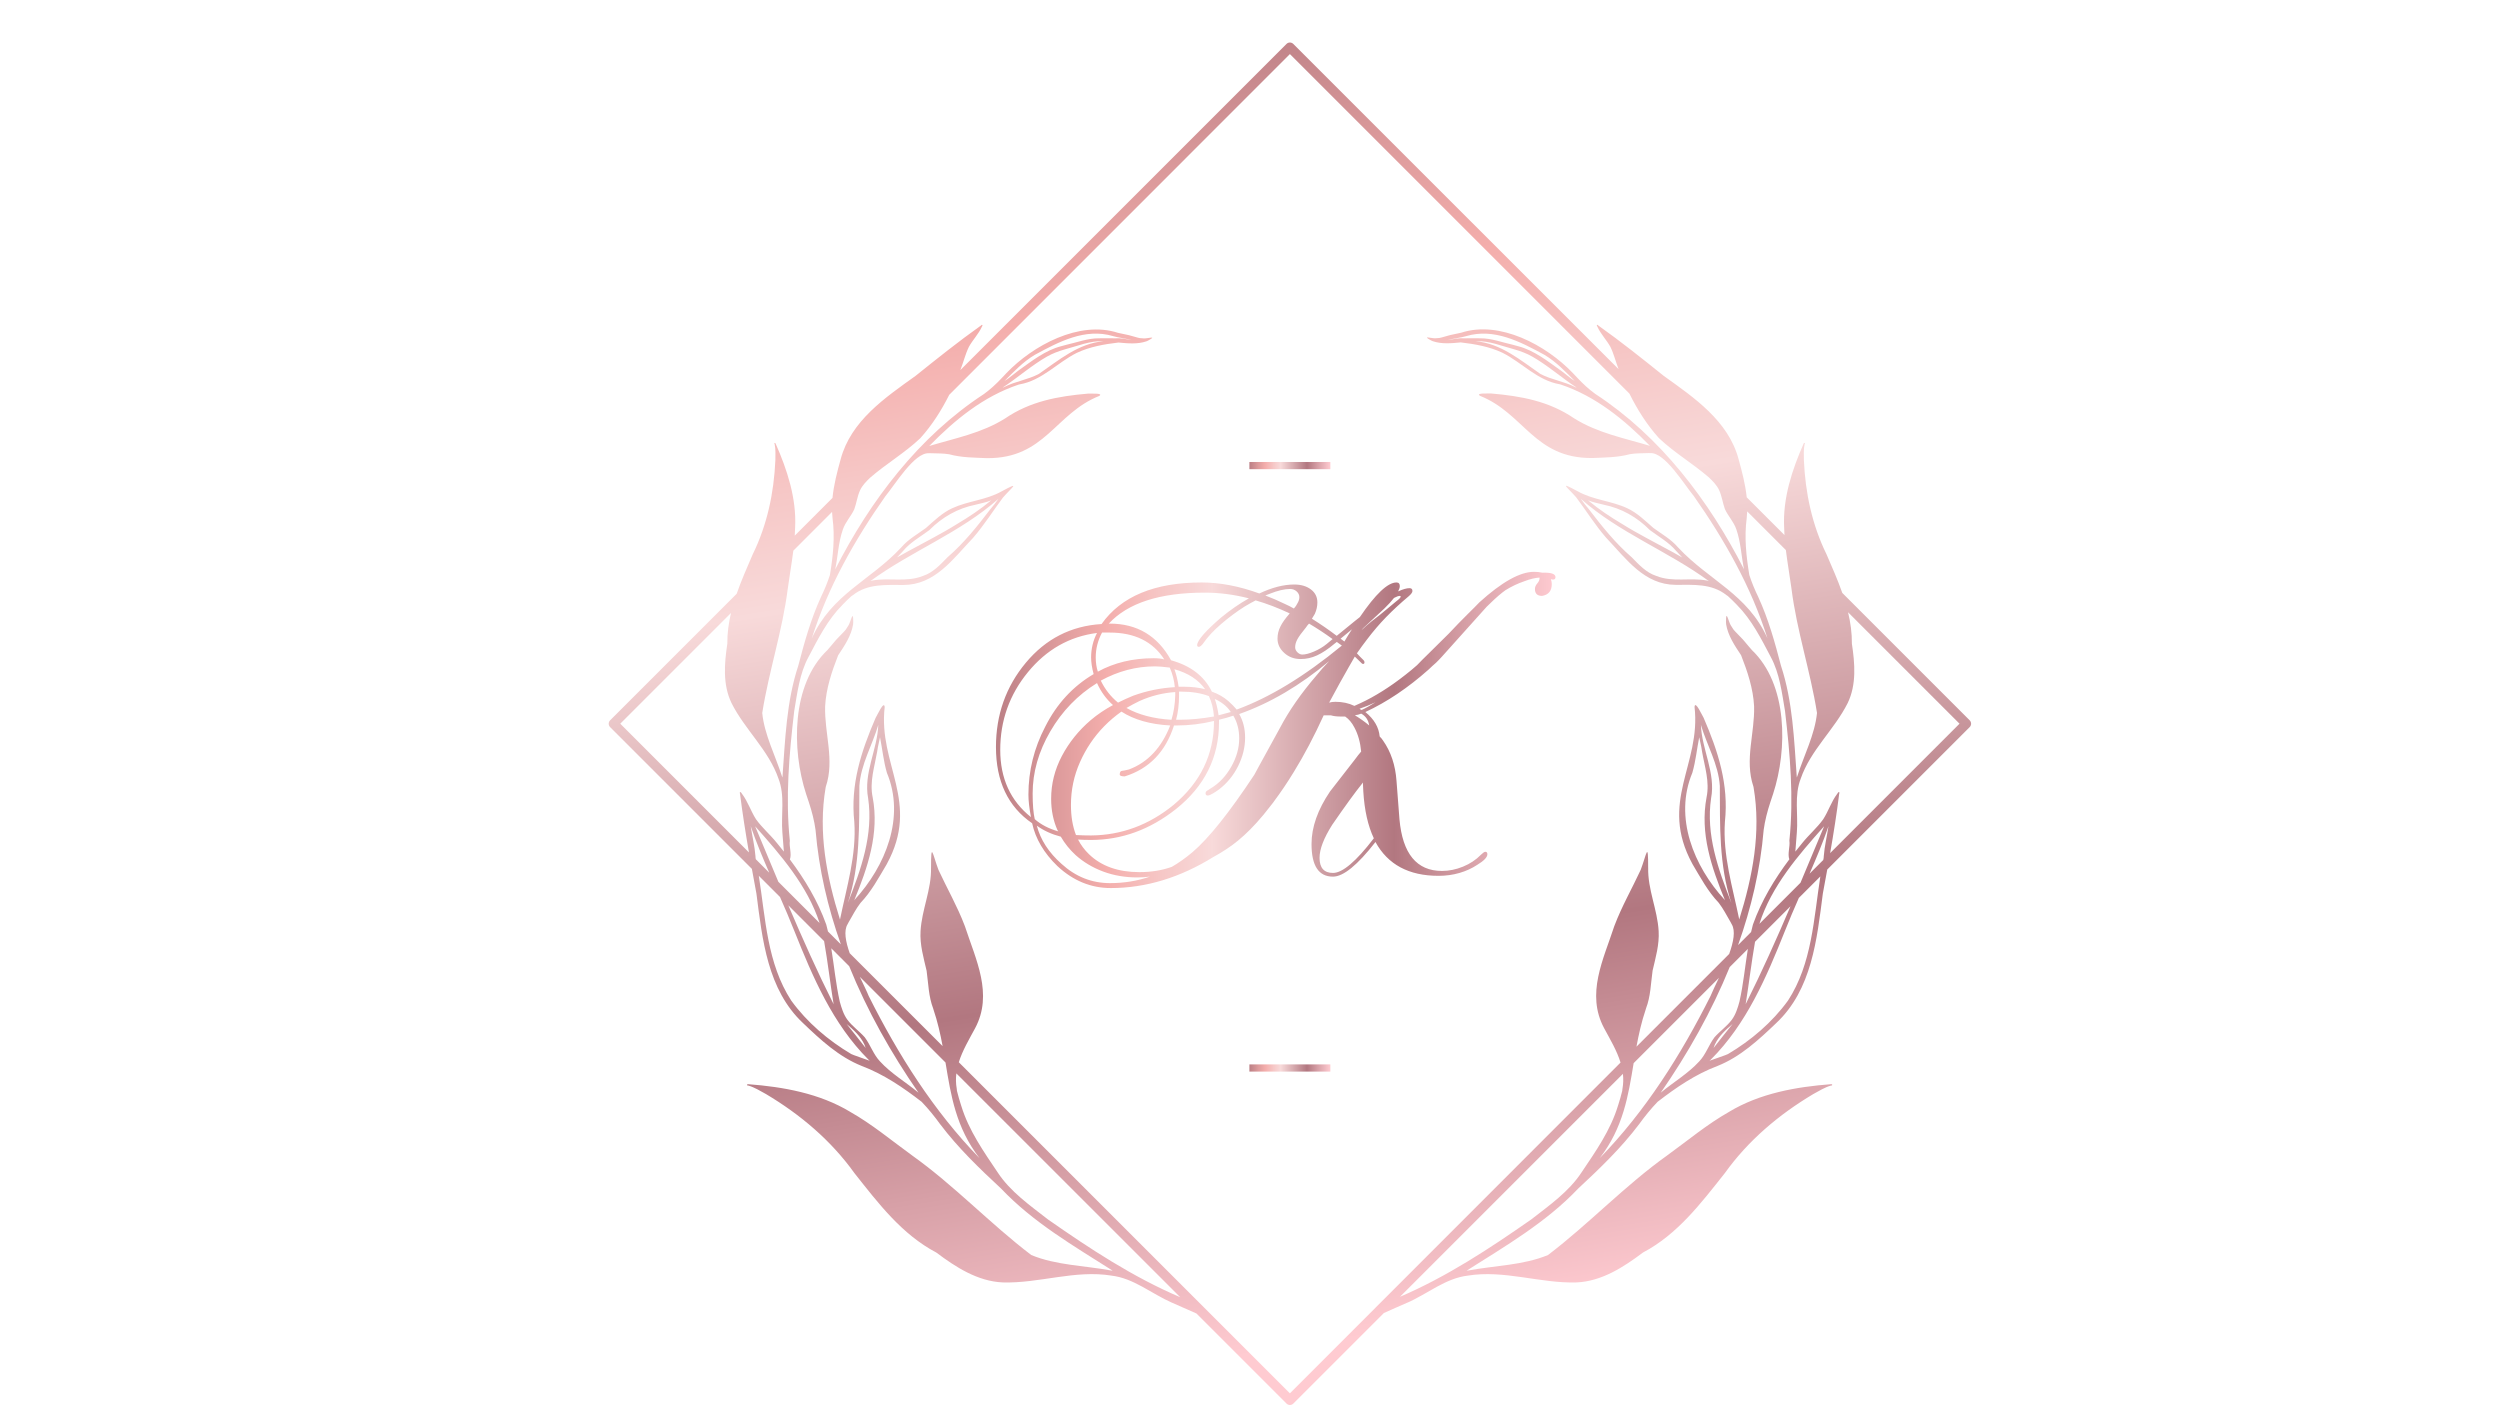 <?xml version="1.0" encoding="utf-8"?>
<!-- Generator: Adobe Illustrator 24.1.2, SVG Export Plug-In . SVG Version: 6.00 Build 0)  -->
<svg version="1.1" id="Слой_1" xmlns="http://www.w3.org/2000/svg" xmlns:xlink="http://www.w3.org/1999/xlink" x="0px" y="0px"
	 viewBox="0 0 1366 768" style="enable-background:new 0 0 1366 768;" xml:space="preserve">
<style type="text/css">
	.st0{fill:url(#SVGID_1_);}
	.st1{fill:url(#SVGID_2_);}
	.st2{fill:url(#SVGID_3_);}
	.st3{fill:url(#SVGID_4_);}
</style>
<g>
	<g>
		<linearGradient id="SVGID_1_" gradientUnits="userSpaceOnUse" x1="644.457" y1="18.493" x2="758.072" y2="728.254">
			<stop  offset="0" style="stop-color:#BB7F85"/>
			<stop  offset="0.109" style="stop-color:#DD9B9C"/>
			<stop  offset="0.198" style="stop-color:#F4AEAC"/>
			<stop  offset="0.295" style="stop-color:#F6C7C6"/>
			<stop  offset="0.386" style="stop-color:#F8DADA"/>
			<stop  offset="0.712" style="stop-color:#B27780"/>
			<stop  offset="0.845" style="stop-color:#D7A0A7"/>
			<stop  offset="1" style="stop-color:#FFCBD1"/>
		</linearGradient>
		<path class="st0" d="M905.71,602.03c10.1-7.8,20.67-15.04,32.73-19.59c12.43-4.93,22.54-14.3,32.1-23.44
			c19.45-18.23,22.23-45.76,25.45-70.71c0.82-4.39,1.63-8.78,2.42-13.18l77.83-77.83c0.49-0.49,0.77-1.16,0.77-1.85
			c0-0.69-0.28-1.36-0.77-1.85l-69.62-69.62c-2.51-7.16-5.62-14.16-8.63-21.13c-7.9-16.11-11.57-33.57-12.35-51.42
			c-0.01-2.91-0.23-5.91,0.4-8.73c0.03-0.07,0.05-0.16,0.1-0.22c0,0,0,0,0,0c0.2-0.26-0.18-0.61-0.42-0.38
			c-0.02,0.02-0.03,0.04-0.05,0.05c0,0,0,0,0,0c-0.03,0.04-0.05,0.07-0.08,0.1c0,0,0,0,0.01-0.01c-0.01,0.01-0.03,0.03-0.04,0.04
			c-6.37,14.34-11.52,30.05-10.71,46.01c0-0.06,0-0.13,0-0.2c0.03,1.43,0.09,2.86,0.18,4.28l-20.63-20.63
			c-0.72-7.02-2.55-13.99-4.42-20.75c-5.58-21.02-24.28-33.66-40.96-45.62c-11.71-9.42-23.5-18.82-35.72-27.5
			c-0.2-0.18-0.42-0.49-0.7-0.33c-0.27,0.24,0,0.54,0.12,0.8c0,0,0,0,0-0.01c0.01,0.02,0.02,0.04,0.03,0.07
			c0-0.01-0.01-0.02-0.01-0.03c0.06,0.13,0.12,0.26,0.18,0.38c-0.01-0.02-0.02-0.05-0.03-0.07c1.79,3.92,4.93,7.07,7.02,10.84
			c1.92,3.9,2.9,8.17,4.49,12.21L706.65,24c-0.49-0.49-1.16-0.77-1.85-0.77c-0.69,0-1.36,0.28-1.85,0.77L524.72,202.22
			c1.71-4.18,2.69-8.64,4.69-12.71c2.09-3.78,5.23-6.92,7.02-10.84c-0.01,0.02-0.02,0.05-0.03,0.07c0.06-0.13,0.12-0.25,0.18-0.38
			c0,0.01-0.01,0.02-0.01,0.03c0.01-0.02,0.02-0.04,0.03-0.07c0,0,0,0,0,0.01c0.12-0.26,0.39-0.55,0.12-0.8
			c-0.29-0.16-0.51,0.15-0.71,0.33c-12.22,8.69-24.01,18.09-35.72,27.5c-16.68,11.96-35.38,24.6-40.96,45.62
			c-1.9,6.86-3.76,13.94-4.45,21.08l-20.62,20.62c0.1-1.53,0.17-3.06,0.2-4.6c0,0.07,0,0.13,0,0.2
			c0.81-15.96-4.34-31.67-10.71-46.01c-0.01-0.01-0.03-0.03-0.04-0.04c0,0,0.01,0,0.01,0.01c-0.03-0.03-0.05-0.07-0.08-0.1
			c0,0,0,0,0,0c-0.01-0.02-0.03-0.04-0.05-0.05c-0.24-0.23-0.62,0.12-0.42,0.38c0,0,0,0,0,0c0.05,0.07,0.07,0.15,0.1,0.22
			c0.63,2.82,0.41,5.82,0.4,8.73c-0.79,17.85-4.45,35.3-12.35,51.42c-3.07,7.12-6.25,14.27-8.79,21.59l-69.16,69.16
			c-1.02,1.02-1.02,2.68,0,3.7l77.46,77.46c0.82,4.52,1.65,9.04,2.49,13.55c3.22,24.95,6.01,52.48,25.45,70.71
			c9.55,9.13,19.67,18.5,32.1,23.44c12.05,4.56,22.63,11.79,32.73,19.59c3.72,3.88,7.16,8.12,10.3,12.5
			c-0.04-0.06-0.08-0.11-0.11-0.17c9.66,12.8,21.47,24.18,33.22,35.08c0.04,0.04,0.09,0.08,0.14,0.12c-0.03-0.03-0.07-0.05-0.1-0.08
			c17.46,18.43,39.64,31.3,60.89,44.8c-0.31-0.03-0.61-0.06-0.92-0.1c-14.37-2.67-30.08-2.84-43.53-8.44
			c-22.56-17.16-42.12-38.08-65.33-54.57c0.09,0.06,0.18,0.13,0.27,0.19c-11.26-8.14-21.89-17.09-34.04-23.94
			c0.07,0.04,0.14,0.08,0.21,0.11c-16.76-10.14-36.71-13.7-55.89-15.15c-0.02,0.01-0.05,0.01-0.07,0.02c0,0,0.01,0,0.01,0
			c-0.05,0.01-0.1,0.02-0.16,0.03c0,0,0,0,0,0c-0.03,0-0.06,0.01-0.09,0.02c-0.38,0.12-0.22,0.74,0.17,0.67c0,0,0,0,0,0
			c0.1-0.01,0.2,0.02,0.3,0.02c3.41,0.96,6.52,2.94,9.65,4.64c18.81,11.21,35.52,25.31,48.33,43.19c13,16.39,25.83,33.44,44.73,43.4
			c10.67,8,22.55,15.71,36.28,16.34c20.02,0.59,39.49-7,59.63-3.7c-0.12-0.01-0.24-0.03-0.36-0.04c12.3,1.37,22.16,9.98,33.28,14.84
			c-0.09-0.04-0.17-0.08-0.25-0.13c4.55,1.95,9.04,3.98,13.56,5.99l49.24,49.24c0.49,0.49,1.16,0.77,1.85,0.77
			c0.69,0,1.36-0.28,1.85-0.77l49.48-49.48c4.34-1.93,8.65-3.88,13.02-5.75c-0.08,0.04-0.17,0.08-0.25,0.13
			c11.12-4.85,20.98-13.47,33.28-14.84c-0.12,0.01-0.24,0.03-0.36,0.04c20.13-3.29,39.61,4.3,59.63,3.7
			c13.73-0.62,25.61-8.34,36.27-16.34c18.9-9.96,31.73-27,44.73-43.4c12.81-17.88,29.52-31.98,48.33-43.19
			c3.14-1.7,6.24-3.68,9.65-4.64c0.1-0.01,0.2-0.03,0.3-0.02c0,0,0,0,0,0c0.39,0.07,0.55-0.55,0.17-0.67
			c-0.03-0.01-0.06-0.01-0.09-0.02c0,0,0,0,0,0c-0.05-0.01-0.11-0.02-0.16-0.03c0,0,0.01,0,0.01,0c-0.02-0.01-0.05-0.01-0.07-0.02
			c-19.18,1.45-39.13,5.01-55.89,15.15c0.07-0.04,0.14-0.08,0.21-0.11c-12.14,6.85-22.78,15.8-34.04,23.94
			c0.09-0.06,0.18-0.13,0.27-0.19c-23.21,16.5-42.77,37.41-65.33,54.57c-13.45,5.6-29.16,5.76-43.53,8.44
			c-0.31,0.04-0.61,0.07-0.92,0.1c21.25-13.49,43.43-26.37,60.89-44.8c-0.03,0.03-0.07,0.06-0.1,0.08c0.05-0.04,0.09-0.08,0.14-0.12
			c11.75-10.9,23.56-22.27,33.22-35.08c-0.03,0.06-0.07,0.11-0.11,0.17C898.55,610.15,901.99,605.91,905.71,602.03z M907.42,597.06
			c14.81-21.38,27.83-44.42,37.68-68.64l9.93-9.93c-1.55,9.57-2.45,19.26-4.57,28.72c-0.92,3.39-2.05,7.13-4.25,10.06
			c0-0.01,0.01-0.01,0.01-0.02c-2.7,3.6-6.47,6.19-9.44,9.54c-3.11,4.16-4.68,9.28-8.27,13.11
			C922.33,586.66,914.38,591.24,907.42,597.06z M996.51,467.82c-0.02,0.32-0.04,0.64-0.06,0.96c-0.08,0.37-0.15,0.73-0.22,1.1
			l-7.5,7.5c3.73-8.53,7.34-17.12,10.36-25.96C998.28,456.89,996.92,462.31,996.51,467.82z M983.79,482.33l-22.46,22.46
			c6.54-20.53,21.25-37.49,35.38-53.33C992.39,461.73,988.12,472.04,983.79,482.33z M978.34,495.18
			c-7.72,18.06-15.73,35.99-24.52,53.52c1.84-11.35,3.15-22.8,5.13-34.12L978.34,495.18z M946.69,559.5
			c-3.47,4.38-7,8.69-10.4,13.13c0.23-0.63,0.47-1.25,0.7-1.87C939.11,566.15,942.89,562.74,946.69,559.5z M976.97,546.71
			c-8.59,11.87-20.26,21.82-32.79,29.22c-0.56,0.23-1.12,0.45-1.67,0.69c0.04-0.02,0.07-0.03,0.11-0.05
			c-2.87,0.98-5.67,2.09-8.54,3.03c0.24-0.2,0.48-0.4,0.7-0.62c19.57-19.55,30.45-45.12,40.55-70.42
			c2.37-6.04,4.94-11.99,7.55-17.93l11.76-11.76C990.99,502.16,990.1,526.52,976.97,546.71z M1070.68,395.43L1000,466.12
			c1.87-10.76,3.58-21.55,4.93-32.35c0.09-0.32,0.29-0.74-0.05-0.95c-0.42-0.15-0.58,0.31-0.79,0.59c0,0,0,0,0.01-0.01
			c-0.02,0.02-0.04,0.05-0.05,0.07c0.01-0.01,0.01-0.02,0.02-0.03c-0.1,0.14-0.21,0.28-0.31,0.42c0.02-0.02,0.04-0.05,0.06-0.07
			c-3.19,4.21-4.76,9.43-7.63,13.87c-3.34,4.67-7.78,8.41-11.36,12.88c-1.31,1.58-2.59,3.17-3.86,4.78
			c0.26-3.55,0.52-7.09,0.83-10.64c0,0.08,0,0.15-0.01,0.23c0.81-9.86-1.57-20.28,2.2-29.65c-0.04,0.09-0.07,0.18-0.11,0.27
			c5.42-15.74,18.4-26.8,25.71-41.41c4.86-10.1,3.91-21.62,2.28-32.38c0.05-5.9-0.75-11.62-2.1-17.21L1070.68,395.43z
			 M978.85,321.53c2.88,23.05,10.35,45.19,13.96,68.03c-1.18,11.83-7.13,23.18-10.76,34.54c-0.09,0.23-0.19,0.47-0.28,0.7
			c-1.48-20.49-2.16-41.4-8.65-61.06c0.01,0.04,0.01,0.07,0.02,0.1c-0.01-0.05-0.02-0.09-0.03-0.14
			c-3.29-12.65-6.89-25.54-12.36-37.42c0.03,0.04,0.05,0.09,0.08,0.14c-1.93-3.94-3.65-8.05-5-12.23
			c-1.7-10.27-2.81-20.67-1.43-31.09c0.14-1.23,0.23-2.46,0.27-3.68l21.13,21.13c0.87,7.1,2.14,14.15,3.09,21.25
			C978.88,321.71,978.86,321.62,978.85,321.53z M454.64,279.71c0.05,1.13,0.12,2.27,0.26,3.4c1.38,10.42,0.27,20.81-1.43,31.09
			c-1.35,4.17-3.07,8.28-5,12.23c0.03-0.05,0.05-0.1,0.08-0.14c-5.47,11.89-9.07,24.77-12.36,37.42c-0.01,0.05-0.02,0.09-0.03,0.14
			c0.01-0.03,0.01-0.07,0.02-0.1c-6.49,19.67-7.17,40.58-8.65,61.06c-0.1-0.23-0.19-0.47-0.28-0.7
			c-3.63-11.36-9.59-22.71-10.76-34.54c3.61-22.84,11.08-44.98,13.96-68.03c-0.01,0.09-0.02,0.18-0.03,0.27
			c0.93-6.99,2.18-13.92,3.05-20.91L454.64,279.71z M338.91,395.43l60.51-60.51c-1.29,5.47-2.06,11.05-2.01,16.82
			c-1.62,10.76-2.58,22.27,2.28,32.38c7.31,14.61,20.29,25.67,25.71,41.41c-0.04-0.09-0.07-0.18-0.11-0.27
			c3.77,9.37,1.39,19.78,2.2,29.65c0-0.08,0-0.15-0.01-0.23c0.32,3.55,0.57,7.09,0.83,10.64c-1.27-1.61-2.56-3.2-3.86-4.78
			c-3.58-4.47-8.02-8.21-11.36-12.88c-2.86-4.45-4.43-9.66-7.63-13.87c0.02,0.02,0.04,0.05,0.06,0.07c-0.1-0.14-0.2-0.28-0.31-0.42
			c0.01,0.01,0.01,0.02,0.02,0.03c-0.02-0.02-0.03-0.05-0.05-0.07c0,0,0,0,0.01,0.01c-0.21-0.28-0.37-0.75-0.79-0.59
			c-0.34,0.22-0.14,0.63-0.05,0.95c1.34,10.68,3.03,21.35,4.87,31.99L338.91,395.43z M450.29,514.22
			c2.01,11.45,3.33,23.02,5.19,34.49c-8.88-17.7-16.96-35.81-24.75-54.05L450.29,514.22z M425.29,481.81
			c-4.26-10.12-8.46-20.25-12.7-30.35c14.03,15.72,28.63,32.55,35.24,52.89L425.29,481.81z M412.84,468.78
			c-0.02-0.32-0.04-0.64-0.06-0.96c-0.41-5.51-1.77-10.93-2.59-16.4c2.96,8.65,6.48,17.06,10.13,25.42l-7.34-7.34
			C412.93,469.26,412.89,469.02,412.84,468.78z M466.68,576.57c0.04,0.02,0.07,0.03,0.11,0.05c-0.56-0.23-1.12-0.46-1.67-0.69
			c-12.53-7.4-24.21-17.36-32.79-29.22c-13.19-20.29-14.03-44.8-17.72-68.18l11.58,11.58c2.69,6.11,5.35,12.24,7.79,18.46
			c10.1,25.3,20.98,50.87,40.55,70.42c0.23,0.21,0.47,0.41,0.7,0.62C472.35,578.66,469.54,577.55,466.68,576.57z M462.6,559.5
			c3.8,3.23,7.58,6.65,9.7,11.25c0.24,0.62,0.47,1.25,0.7,1.87C469.6,568.2,466.07,563.88,462.6,559.5z M480.78,579.9
			c-3.59-3.83-5.17-8.95-8.27-13.11c-2.97-3.35-6.73-5.93-9.44-9.54c0,0.01,0.01,0.01,0.01,0.02c-2.2-2.93-3.32-6.67-4.25-10.06
			c-2.14-9.58-3.05-19.4-4.63-29.08l9.79,9.79c9.87,24.41,22.97,47.62,37.88,69.14C494.92,591.24,486.96,586.66,480.78,579.9z
			 M474.66,544.22c-1.05-2.63-2.89-6.34-4.86-10.49l46.82,46.82c2.97,17.98,5.63,35.44,18.59,52.27
			C510.1,607.01,490.74,576.28,474.66,544.22z M572.64,666.32c0.07,0.05,0.15,0.11,0.22,0.16c-0.1-0.07-0.2-0.15-0.31-0.22
			c0.02,0.02,0.04,0.03,0.07,0.05c-9.81-7.64-20.61-15.2-27.47-25.67c0.03,0.05,0.06,0.1,0.1,0.15
			c-7.78-11.55-15.93-23.11-20.02-36.57c0,0.01,0.01,0.03,0.01,0.04c-0.04-0.11-0.07-0.23-0.11-0.34c0.01,0.04,0.03,0.09,0.04,0.13
			c-0.06-0.19-0.12-0.38-0.19-0.57c0.04,0.12,0.08,0.23,0.12,0.35c-0.83-2.57-1.58-5.17-2.22-7.79c0,0.03,0,0.05,0.01,0.08
			c-0.01-0.15-0.03-0.31-0.05-0.46c0.01,0.07,0.01,0.13,0.02,0.2c-0.02-0.26-0.05-0.52-0.07-0.78c0,0.01,0,0.02,0,0.03
			c0-0.05-0.01-0.1-0.02-0.15c-0.52-2.93-0.55-5.73-0.22-8.45L644.87,708.8C619.06,697.79,595.58,682.36,572.64,666.32z
			 M704.8,761.32L523.89,580.41c2.01-6.48,5.66-12.53,8.92-18.61c9.97-18.71,0.38-37.41-5.59-55.72c0,0.01,0.01,0.02,0.01,0.04
			c-0.02-0.06-0.05-0.12-0.07-0.19c0,0,0,0.01,0,0.01c-0.02-0.06-0.05-0.13-0.07-0.19c-3.97-10.49-9.6-20.28-14.3-30.42
			c-3.19-8.41-4.1-16.32-4.07-1.03c-0.01-0.03-0.01-0.07-0.01-0.09c0.28,11.83-5.06,22.83-5.72,34.56
			c-0.45,7.39,1.66,14.54,3.31,21.66c0.97,6.93,1.05,14.05,3.61,20.68c-0.02-0.06-0.04-0.12-0.06-0.18
			c0.01,0.04,0.03,0.09,0.04,0.13c0.04,0.11,0.07,0.22,0.1,0.33c-0.01-0.02-0.01-0.04-0.02-0.06c0.03,0.11,0.07,0.21,0.1,0.32
			c-0.01-0.03-0.02-0.05-0.03-0.08c2.28,6.74,3.78,13.41,5,20.02l-50.76-50.76c-2.24-6.35-3.33-12.27-1.2-15.77
			c-0.04,0.07-0.07,0.14-0.11,0.21c0.07-0.13,0.14-0.26,0.2-0.39c-0.03,0.05-0.05,0.11-0.08,0.16c0.32-0.61,0.65-1.21,0.97-1.82
			c-0.07,0.13-0.14,0.26-0.2,0.4c2.03-3.46,3.85-7.09,6.32-10.27c5.94-6.22,9.92-13.75,14.28-21.06c-0.03,0.05-0.05,0.1-0.08,0.15
			c0.02-0.05,0.05-0.09,0.07-0.14c0,0.01-0.01,0.01-0.01,0.02c0.05-0.09,0.09-0.18,0.14-0.27c0,0,0,0,0,0.01
			c18.49-33.95-4.84-54.11-1.19-85.74c-0.35-3.9-4.25,4.89-4.97,5.96c-7.92,18.36-13.81,36.46-11.63,56.74
			c1.25,18.33-4.2,35.74-7.82,53.44c-7.31-23.39-12.03-47.6-7.86-72.04c0,0.01,0,0.02-0.01,0.03c0.05-0.23,0.1-0.45,0.15-0.68
			c4.88-14.53-0.82-29.11-0.4-43.84c0.51-9.69,3.6-18.93,7.12-27.88c3.47-5.2,7.15-10.67,8.17-16.9c0-0.03,0-0.06,0-0.09
			c0,0.01,0,0.01,0,0.02c0.04-0.33,0.05-0.67,0.06-1.01c0,0.01,0,0.01,0,0.02c0.01-0.14,0.01-0.29,0.01-0.43c0,0.02,0,0.04,0,0.06
			c0.03-7.38-1.45,0.47-2.74,2.23c0.02-0.03,0.05-0.07,0.07-0.1c-0.17,0.25-0.35,0.51-0.51,0.76c0.02-0.04,0.05-0.08,0.07-0.11
			c-0.51,0.72-0.87,1.55-1.52,2.16c0.04-0.05,0.09-0.1,0.14-0.16c-0.25,0.29-0.51,0.57-0.77,0.86c0.02-0.02,0.04-0.04,0.06-0.07
			c-1.71,1.9-3.64,3.59-5.24,5.59c0.05-0.05,0.09-0.1,0.14-0.16c-1.3,1.5-2.53,3.07-3.86,4.54c0.01-0.01,0.02-0.03,0.04-0.04
			c-19.7,18.79-19.57,54.21-11.64,78.61c0.5,1.5,1.01,3,1.5,4.51c1.65,4.98,2.98,10.08,3.68,15.28c0-0.05,0-0.1-0.01-0.16
			c0,0.09,0.01,0.17,0.01,0.26c1.82,21.33,6.68,42.17,13.81,62.28l-7.04-7.04c-0.28-1.2-0.57-2.4-0.89-3.59
			c0.01,0.03,0.02,0.06,0.03,0.09c-0.04-0.13-0.09-0.27-0.13-0.4c0,0.02,0.01,0.03,0.02,0.05c-4.61-12.88-11.68-24.59-19.84-35.5
			c1.11-3-0.5-6.93-0.03-10.23c-2.45-23.6-0.37-47.25,2.38-70.73c-0.01,0.07-0.02,0.15-0.03,0.22c0.01-0.1,0.03-0.2,0.04-0.31
			c0,0.02-0.01,0.04-0.01,0.07c1.7-10,2.95-20.68,7.83-29.66c-0.02,0.04-0.04,0.08-0.07,0.13c5.29-10.05,10.44-20.38,18.54-28.52
			c-0.01,0.01-0.02,0.02-0.02,0.02c0.07-0.07,0.13-0.14,0.2-0.21c-0.03,0.03-0.05,0.05-0.08,0.08c0.11-0.12,0.22-0.23,0.33-0.35
			c-0.07,0.07-0.14,0.15-0.21,0.22c1.53-1.59,3.1-3.14,4.74-4.6c-0.02,0.01-0.03,0.02-0.05,0.03c0.11-0.07,0.21-0.14,0.32-0.21
			c-0.04,0.03-0.09,0.06-0.13,0.09c0.18-0.12,0.35-0.24,0.53-0.35c-0.01,0-0.01,0.01-0.02,0.01c0.03-0.02,0.07-0.05,0.1-0.07
			c8.1-6.42,18.07-5.59,27.68-5.6c17.29-0.07,27.02-14.18,37.87-25.55c-0.01,0.01-0.01,0.02-0.02,0.03
			c0.04-0.04,0.07-0.08,0.11-0.12c0,0,0,0-0.01,0.01c0.04-0.04,0.07-0.08,0.11-0.13c6-6.91,10.86-14.73,16.33-22.03
			c4.81-5.54,10.14-9.25-0.83-3.32c0.02-0.02,0.04-0.03,0.06-0.04c-8.39,4.78-18.36,5.19-27.04,9.25
			c-5.49,2.53-9.8,6.82-14.28,10.75c-4.6,3.38-9.69,6.18-13.46,10.59c0.04-0.04,0.07-0.08,0.11-0.11c-0.03,0.03-0.05,0.05-0.08,0.08
			c-0.07,0.07-0.13,0.13-0.2,0.2c0.01-0.01,0.02-0.02,0.03-0.03c-0.06,0.07-0.13,0.13-0.19,0.2c0.02-0.02,0.03-0.03,0.05-0.05
			c-16.64,17.84-37.82,25.28-48.65,49.47c8.83-28.01,23.43-53.8,40.25-77.74c5.09-6.08,15.77-23.86,23.67-23.45
			c-0.06,0-0.13,0-0.19,0c0.12,0,0.24,0,0.36-0.01c-0.05,0-0.1,0-0.15,0.01c0.56,0,1.12,0,1.68-0.01c-0.12,0-0.24,0-0.37,0.01
			c3.27,0.12,6.58,0.03,9.82,0.57c6.77,1.86,13.71,1.81,20.65,2.12c-0.05,0-0.09,0-0.14,0c0.04,0,0.08,0,0.12,0
			c-0.01,0-0.01,0-0.02,0c0.08,0,0.16,0,0.25,0c0,0,0,0,0,0c31.54,0.16,37-24.39,61.14-33.99c2.66-1.76-5.16-1.16-6.2-1.27
			c-16.25,1.41-31.53,4.17-45.26,13.58c-12.69,7.99-27.3,10.79-41.42,15.03c13.98-14.29,29.55-27.04,48.72-33.5
			c-0.01,0-0.01,0-0.02,0.01c0.18-0.05,0.36-0.1,0.55-0.15c12.33-2.11,20.59-11.84,31.34-17.23c7.16-3.38,14.99-4.73,22.78-5.66
			c5.07,0.48,10.43,1.01,15.3-0.66c0.02-0.01,0.05-0.02,0.07-0.03c0,0-0.01,0.01-0.01,0.01c0.25-0.1,0.5-0.22,0.75-0.34
			c-0.01,0-0.01,0-0.02,0.01c0.11-0.05,0.21-0.11,0.31-0.16c-0.02,0.01-0.03,0.01-0.05,0.02c5.32-2.83-0.9-0.86-2.66-1.11
			c0.03,0,0.07,0.01,0.1,0.01c-0.25-0.02-0.5-0.05-0.75-0.07c0.03,0,0.07,0.01,0.11,0.01c-0.71-0.09-1.45-0.03-2.14-0.26
			c0.05,0.01,0.11,0.02,0.17,0.04c-0.31-0.07-0.61-0.14-0.91-0.22c0.02,0.01,0.05,0.01,0.07,0.02c-2.03-0.49-3.98-1.23-6.04-1.6
			c0.06,0.01,0.11,0.03,0.17,0.04c-1.58-0.35-3.18-0.63-4.76-1.02c0.01,0,0.03,0.01,0.05,0.01c-21.12-6.89-46.51,6.9-60.98,22.02
			c-0.88,0.94-1.76,1.89-2.66,2.82c-2.94,3.11-6.09,6.04-9.55,8.55c0.04-0.02,0.07-0.04,0.11-0.06c-0.06,0.04-0.12,0.07-0.18,0.11
			c-35.55,23.22-62.12,58.26-81.26,95.81c1.49-7.25,1.71-14.74,4.18-21.79c1.36-4.06,4.43-7.17,6.22-11.01
			c1.26-3.43,1.66-7.13,3.2-10.46c0,0.01-0.01,0.01-0.01,0.02c1.26-2.72,3.51-4.97,5.59-6.94c8.74-7.57,18.84-13.47,27.25-21.43
			c-0.02,0.02-0.04,0.04-0.06,0.06c0.08-0.08,0.16-0.16,0.24-0.25c-0.01,0.01-0.02,0.02-0.03,0.03
			c6.39-7.09,11.47-15.14,15.73-23.62L704.8,29.55l185.5,185.5c4.33,8.7,9.5,16.96,16.04,24.22c-0.01-0.01-0.02-0.02-0.03-0.03
			c0.08,0.08,0.16,0.16,0.24,0.25c-0.02-0.02-0.04-0.04-0.06-0.06c8.41,7.96,18.51,13.86,27.25,21.43c2.08,1.97,4.33,4.23,5.59,6.94
			c0-0.01-0.01-0.01-0.01-0.02c1.54,3.34,1.95,7.04,3.2,10.46c1.79,3.84,4.86,6.95,6.22,11.01c2.46,7.05,2.69,14.54,4.18,21.79
			c-19.14-37.55-45.71-72.58-81.26-95.81c-0.06-0.04-0.12-0.07-0.18-0.11c0.04,0.02,0.07,0.04,0.11,0.06
			c-3.47-2.51-6.62-5.45-9.55-8.55c-0.89-0.93-1.77-1.88-2.66-2.82c-14.47-15.13-39.86-28.91-60.98-22.02
			c0.02,0,0.03-0.01,0.05-0.01c-1.57,0.39-3.18,0.67-4.76,1.02c0.06-0.01,0.11-0.03,0.17-0.04c-2.05,0.37-4.01,1.11-6.04,1.6
			c0.02-0.01,0.05-0.01,0.07-0.02c-0.3,0.08-0.61,0.15-0.91,0.22c0.06-0.01,0.11-0.03,0.17-0.04c-0.69,0.23-1.43,0.17-2.14,0.26
			c0.03,0,0.07,0,0.11-0.01c-0.25,0.02-0.5,0.05-0.75,0.07c0.03,0,0.07-0.01,0.1-0.01c-1.77,0.25-7.98-1.73-2.66,1.11
			c-0.02-0.01-0.03-0.01-0.05-0.02c0.1,0.05,0.21,0.11,0.31,0.16c-0.01,0-0.01,0-0.02-0.01c0.24,0.12,0.49,0.24,0.75,0.34
			c0,0-0.01,0-0.01-0.01c0.02,0.01,0.05,0.02,0.07,0.03c4.87,1.67,10.23,1.15,15.3,0.66c7.79,0.93,15.62,2.28,22.78,5.66
			c10.75,5.39,19.01,15.12,31.34,17.23c0.18,0.05,0.37,0.1,0.55,0.15c-0.01,0-0.01,0-0.02-0.01c19.17,6.46,34.74,19.2,48.72,33.5
			c-14.12-4.24-28.73-7.05-41.42-15.03c-13.73-9.4-29.01-12.17-45.26-13.58c-1.04,0.11-8.87-0.49-6.2,1.27
			c24.14,9.6,29.6,34.15,61.14,33.99c0,0,0,0,0,0c0.08,0,0.17,0,0.25,0c-0.01,0-0.01,0-0.02,0c0.04,0,0.08,0,0.12,0
			c-0.05,0-0.09,0-0.14,0c6.94-0.31,13.89-0.26,20.65-2.12c3.24-0.54,6.54-0.45,9.82-0.57c-0.12-0.01-0.24,0-0.36-0.01
			c0.56,0.01,1.12,0,1.68,0.01c-0.05,0-0.1,0-0.15-0.01c0.12,0,0.24,0.01,0.36,0.01c-0.06,0-0.13,0-0.19,0
			c7.91-0.41,18.58,17.37,23.67,23.45c16.82,23.95,31.42,49.74,40.25,77.74c-10.83-24.19-32.01-31.62-48.65-49.47
			c0.02,0.02,0.03,0.03,0.05,0.05c-0.06-0.07-0.13-0.13-0.19-0.2c0.01,0.01,0.02,0.02,0.03,0.03c-0.07-0.07-0.13-0.13-0.2-0.2
			c-0.03-0.03-0.05-0.05-0.08-0.08c0.04,0.04,0.07,0.07,0.11,0.11c-3.77-4.4-8.86-7.21-13.46-10.59
			c-4.48-3.93-8.79-8.21-14.28-10.75c-8.68-4.05-18.65-4.47-27.04-9.25c0.02,0.01,0.04,0.03,0.06,0.04
			c-10.97-5.93-5.64-2.22-0.83,3.32c5.47,7.3,10.33,15.13,16.33,22.03c0.04,0.04,0.07,0.08,0.11,0.13c0,0,0-0.01-0.01-0.01
			c0.04,0.04,0.07,0.08,0.11,0.12c-0.01-0.01-0.01-0.02-0.02-0.03c10.85,11.37,20.58,25.48,37.87,25.55
			c9.61,0.01,19.59-0.82,27.68,5.6c0.03,0.02,0.07,0.05,0.1,0.07c-0.01,0-0.01-0.01-0.02-0.01c0.18,0.12,0.35,0.24,0.53,0.35
			c-0.04-0.03-0.09-0.06-0.13-0.09c0.1,0.07,0.21,0.14,0.32,0.21c-0.02-0.01-0.04-0.02-0.05-0.03c1.64,1.47,3.21,3.02,4.74,4.6
			c-0.07-0.07-0.14-0.15-0.21-0.22c0.11,0.12,0.22,0.24,0.33,0.35c-0.03-0.03-0.05-0.05-0.08-0.08c0.07,0.07,0.13,0.14,0.2,0.21
			c-0.01-0.01-0.02-0.02-0.02-0.02c8.09,8.14,13.25,18.47,18.54,28.52c-0.02-0.04-0.04-0.08-0.07-0.13
			c4.88,8.98,6.13,19.65,7.83,29.66c0-0.02-0.01-0.04-0.01-0.07c0.01,0.1,0.03,0.2,0.04,0.31c-0.01-0.07-0.02-0.15-0.03-0.22
			c2.75,23.48,4.83,47.13,2.38,70.73c0.47,3.29-1.14,7.22-0.03,10.23c-8.16,10.9-15.23,22.61-19.84,35.5
			c0.01-0.02,0.01-0.03,0.02-0.05c-0.04,0.13-0.09,0.27-0.13,0.4c0.01-0.03,0.02-0.06,0.03-0.09c-0.36,1.32-0.68,2.65-0.98,3.98
			l-7.12,7.12c7.22-20.25,12.15-41.25,13.98-62.75c0-0.09,0.01-0.17,0.01-0.26c0,0.05,0,0.1-0.01,0.16c0.7-5.2,2.04-10.3,3.68-15.28
			c0.49-1.51,1-3.01,1.5-4.51c7.93-24.4,8.06-59.82-11.64-78.61c0.01,0.01,0.02,0.03,0.04,0.04c-1.33-1.47-2.57-3.04-3.86-4.54
			c0.05,0.05,0.09,0.1,0.14,0.16c-1.6-2-3.53-3.68-5.24-5.59c0.02,0.02,0.04,0.04,0.06,0.07c-0.27-0.28-0.52-0.57-0.77-0.86
			c0.05,0.05,0.09,0.11,0.14,0.16c-0.65-0.62-1.02-1.44-1.52-2.16c0.02,0.04,0.05,0.08,0.07,0.11c-0.16-0.26-0.34-0.51-0.51-0.76
			c0.02,0.03,0.05,0.07,0.07,0.1c-1.29-1.77-2.77-9.62-2.74-2.23c0-0.02,0-0.04,0-0.06c0,0.14,0,0.29,0.01,0.43
			c0-0.01,0-0.01,0-0.02c0.01,0.34,0.03,0.67,0.06,1.01c0-0.01,0-0.01,0-0.02c0,0.03,0,0.06,0,0.09c1.02,6.23,4.7,11.71,8.17,16.9
			c3.52,8.95,6.61,18.19,7.12,27.88c0.43,14.73-5.28,29.3-0.4,43.84c0.05,0.23,0.1,0.45,0.15,0.68c0-0.01,0-0.02-0.01-0.03
			c4.16,24.44-0.55,48.65-7.86,72.04c-3.62-17.7-9.08-35.11-7.82-53.44c2.18-20.28-3.71-38.38-11.63-56.74
			c-0.72-1.06-4.62-9.85-4.97-5.96c3.66,31.63-19.68,51.79-1.19,85.74c0,0,0,0,0-0.01c0.05,0.09,0.09,0.18,0.14,0.27
			c0-0.01-0.01-0.01-0.01-0.02c0.02,0.04,0.05,0.09,0.07,0.14c-0.03-0.05-0.05-0.1-0.08-0.15c4.36,7.31,8.34,14.84,14.28,21.06
			c2.46,3.18,4.29,6.8,6.32,10.27c-0.06-0.13-0.13-0.26-0.2-0.4c0.32,0.61,0.65,1.21,0.97,1.82c-0.03-0.05-0.05-0.11-0.08-0.16
			c0.06,0.13,0.13,0.26,0.2,0.39c-0.04-0.07-0.07-0.14-0.11-0.21c2.18,3.59,0.98,9.71-1.37,16.24l-50.67,50.67
			c1.24-6.73,2.75-13.52,5.07-20.39c-0.01,0.03-0.02,0.05-0.03,0.08c0.04-0.11,0.07-0.21,0.1-0.32c-0.01,0.02-0.01,0.04-0.02,0.06
			c0.03-0.11,0.07-0.22,0.1-0.33c0.01-0.04,0.03-0.09,0.04-0.13c-0.02,0.06-0.04,0.12-0.06,0.18c2.56-6.62,2.64-13.75,3.61-20.68
			c1.64-7.12,3.76-14.26,3.31-21.66c-0.66-11.73-6.01-22.73-5.72-34.56c0,0.03-0.01,0.06-0.01,0.09c0.03-15.29-0.88-7.38-4.07,1.03
			c-4.7,10.14-10.33,19.93-14.3,30.42c-0.02,0.06-0.05,0.13-0.07,0.19c0,0,0-0.01,0-0.01c-0.02,0.06-0.05,0.12-0.07,0.19
			c0.01-0.01,0.01-0.02,0.01-0.04c-5.98,18.31-15.56,37.01-5.59,55.72c3.3,6.15,7,12.27,9,18.84L704.8,761.32z M515.49,486.03
			c0.01,0.03,0.02,0.05,0.03,0.08c0,0.01,0,0.01,0.01,0.02C515.51,486.09,515.5,486.06,515.49,486.03z M468.42,490.03
			c-0.08,0.09-0.16,0.18-0.24,0.27c-0.03,0.04-0.07,0.07-0.1,0.11c0.02-0.02,0.03-0.03,0.05-0.05c0,0-0.01,0.01-0.01,0.01
			C468.22,490.26,468.32,490.14,468.42,490.03z M466.95,491.65c-0.07,0.09-0.13,0.19-0.2,0.28c7.39-17.97,13.8-36.61,10.07-56.33
			c0,0.02,0,0.04,0.01,0.07c-1.78-8.52,1.02-16.68,2.46-25.01c-0.01,0.04-0.01,0.07-0.02,0.11c0.15-0.89,0.3-1.79,0.44-2.69
			c-0.01,0.08-0.03,0.17-0.04,0.25c0.31-1.85,0.84-3.64,1.17-5.49c1.28,6.46,1.92,13.09,3.76,19.42
			C494.75,446.55,483.83,473.32,466.95,491.65z M474.34,436.08c2.95,19.99-3.89,38.98-11.08,57.26c6.83-20.71,6.18-42.4,6.31-63.94
			c0.77-11.79,7.05-22.17,10.33-33.32C479.45,409.47,471.74,422.39,474.34,436.08z M493.23,301.27c0.06-0.06,0.11-0.12,0.17-0.17
			c3.99-4.81,9.49-7.76,14.4-11.45c6.98-7.05,15.5-11.93,25.27-13.88c0.06-0.01,0.11-0.03,0.17-0.05c-0.02,0.01-0.05,0.01-0.07,0.02
			c2.81-0.77,5.75-1.2,8.44-2.37c-5.84,4.88-12.15,9.09-18.69,12.96c0.08-0.05,0.17-0.1,0.25-0.15
			c-8.78,5.51-18.08,10.14-27.16,15.13c-1.96,1.09-3.91,2.19-5.87,3.27c0.03-0.03,0.06-0.06,0.09-0.09c-0.03,0.03-0.06,0.07-0.1,0.1
			c1.08-1.12,2.12-2.28,3.2-3.41C493.29,301.21,493.26,301.24,493.23,301.27z M545.57,272.53c-1.36,2-2.89,3.89-4.46,5.73
			c0,0,0,0.01-0.01,0.01c0.01-0.01,0.02-0.02,0.03-0.04c-0.01,0.01-0.02,0.03-0.03,0.04c-7.11,9.32-14.45,18.49-23.35,26.2
			c-3.99,4.05-7.87,8.4-13.46,10.22c-9.02,3.62-18.5,0.79-27.65,2.52c-0.37,0.08-0.73,0.2-1.09,0.31
			C497.99,301.09,524.61,291.13,545.57,272.53z M541.41,277.91c-0.01,0.02-0.03,0.03-0.04,0.05c0,0-0.01,0.01-0.01,0.01
			C541.37,277.95,541.39,277.93,541.41,277.91z M520.34,245.64c-0.1-0.02-0.19-0.05-0.29-0.07c-0.04-0.01-0.08-0.02-0.12-0.03
			c0.02,0,0.04,0.01,0.06,0.01c0,0-0.01,0-0.01,0C520.1,245.58,520.22,245.61,520.34,245.64z M608.19,183.66
			c0.83,0.22,1.66,0.42,2.5,0.61c-0.03-0.01-0.07-0.02-0.1-0.03c2.58,0.6,5.23,0.86,7.77,1.6c-2.96-0.5-5.89-1.22-8.92-0.97
			c0.01,0,0.03,0,0.04,0c-0.07,0-0.13,0-0.2,0c0.04,0,0.07,0,0.11,0c-1.51,0-3.02-0.1-4.54-0.06c0.01,0,0.02,0,0.04,0
			c-0.07,0-0.14,0-0.2,0c0.02,0,0.03,0,0.05,0c-1.16,0.01-2.32,0.01-3.47,0.03c0.07,0,0.14,0,0.21,0c-0.32,0-0.63,0.01-0.95,0.01
			c0.02,0,0.04,0,0.06,0c-0.06,0-0.12,0-0.18,0c0.03,0,0.06,0,0.09,0c-6.17-0.06-11.97,2.24-17.92,3.56
			c-0.08,0.02-0.17,0.05-0.25,0.07c0.03-0.01,0.05-0.02,0.08-0.02c-0.86,0.23-1.72,0.45-2.57,0.7c0.01,0,0.02,0,0.02-0.01
			c-8.83,2.29-16.11,8.16-23.43,13.34c-2.55,1.86-4.87,4.02-7.56,5.68c5.11-5.16,10.22-10.52,16.5-14.26
			c13.13-7.12,27.52-14.81,42.83-10.26c0.01,0,0.02,0,0.02,0.01C608.2,183.66,608.2,183.66,608.19,183.66z M572.3,194.7
			c-0.09,0.06-0.18,0.11-0.28,0.17c3.03-1.74,6.32-2.95,9.67-3.93c7.04-1.85,13.88-4.84,21.29-4.51
			c-13.85,1.27-24.42,10.35-35.37,17.89c-6.06,3.21-13.07,4.06-19.16,7.26c-0.21,0.07-0.42,0.14-0.63,0.21
			C556.13,206.34,563.61,199.65,572.3,194.7z M804.61,184.82c-0.07,0-0.14,0-0.2,0c0.01,0,0.02,0,0.04,0
			c-1.51-0.04-3.02,0.06-4.54,0.06c0.04,0,0.07,0,0.11,0c-0.07,0-0.13,0-0.2,0c0.01,0,0.03,0,0.04,0c-3.03-0.25-5.96,0.47-8.92,0.97
			c2.54-0.74,5.19-1.01,7.77-1.6c-0.03,0.01-0.07,0.02-0.1,0.03c0.84-0.19,1.67-0.38,2.5-0.61c0,0-0.01,0-0.01,0
			c0.01,0,0.02,0,0.02-0.01c15.3-4.55,29.69,3.14,42.83,10.26c6.28,3.74,11.39,9.1,16.5,14.26c-2.69-1.66-5.01-3.83-7.56-5.68
			c-7.32-5.18-14.6-11.05-23.43-13.34c0.01,0,0.02,0,0.02,0.01c-0.85-0.24-1.72-0.46-2.57-0.7c0.03,0.01,0.05,0.02,0.08,0.02
			c-0.08-0.02-0.17-0.05-0.25-0.07c-5.95-1.31-11.75-3.62-17.92-3.56c0.03,0,0.06,0,0.09,0c-0.06,0-0.12,0-0.18,0
			c0.02,0,0.04,0,0.06,0c-0.32,0-0.63-0.01-0.95-0.01c0.07,0,0.14,0,0.21,0c-1.16-0.02-2.31-0.02-3.47-0.03
			C804.57,184.82,804.59,184.82,804.61,184.82z M827.6,190.94c3.34,0.98,6.64,2.18,9.67,3.93c-0.09-0.06-0.18-0.11-0.28-0.17
			c8.69,4.95,16.17,11.63,24.49,17.1c-0.21-0.07-0.42-0.14-0.63-0.21c-6.09-3.19-13.1-4.05-19.16-7.26
			c-10.96-7.54-21.53-16.62-35.37-17.89C813.73,186.1,820.56,189.09,827.6,190.94z M889.3,245.55c0.02,0,0.04-0.01,0.06-0.01
			c-0.04,0.01-0.08,0.02-0.12,0.03c-0.1,0.02-0.19,0.05-0.29,0.07c0.12-0.03,0.24-0.06,0.36-0.09
			C889.31,245.55,889.3,245.55,889.3,245.55z M868.18,278.25c-1.57-1.84-3.1-3.73-4.46-5.73c20.96,18.6,47.58,28.56,70.01,44.99
			c-0.36-0.11-0.72-0.23-1.09-0.31c-9.15-1.73-18.63,1.1-27.65-2.52c-5.58-1.82-9.47-6.17-13.46-10.22
			c-8.9-7.71-16.24-16.88-23.35-26.2c-0.01-0.01-0.02-0.03-0.03-0.04C868.17,278.24,868.18,278.25,868.18,278.25
			C868.19,278.26,868.18,278.26,868.18,278.25z M867.94,277.97c0,0-0.01-0.01-0.01-0.01c-0.01-0.02-0.03-0.03-0.04-0.05
			C867.9,277.93,867.92,277.95,867.94,277.97z M876.06,275.72c0.05,0.02,0.11,0.03,0.17,0.05c9.77,1.94,18.29,6.83,25.27,13.88
			c4.91,3.69,10.41,6.65,14.4,11.45c0.06,0.06,0.11,0.12,0.17,0.17c-0.03-0.03-0.06-0.06-0.09-0.09c1.07,1.13,2.12,2.29,3.2,3.41
			c-0.04-0.03-0.06-0.07-0.1-0.1c0.03,0.03,0.06,0.06,0.09,0.09c-1.97-1.08-3.91-2.18-5.87-3.27c-9.08-4.99-18.38-9.62-27.16-15.13
			c0.08,0.05,0.17,0.1,0.25,0.15c-6.54-3.88-12.85-8.08-18.69-12.96c2.68,1.16,5.63,1.6,8.44,2.37
			C876.1,275.73,876.08,275.73,876.06,275.72z M941.17,490.36c0.02,0.02,0.03,0.03,0.05,0.05c-0.03-0.04-0.07-0.07-0.1-0.11
			c-0.08-0.09-0.16-0.18-0.24-0.27C940.97,490.14,941.07,490.26,941.17,490.36C941.17,490.37,941.17,490.36,941.17,490.36z
			 M924.69,422.26c1.84-6.34,2.48-12.96,3.76-19.42c0.33,1.85,0.86,3.64,1.17,5.49c-0.01-0.08-0.03-0.17-0.04-0.25
			c0.14,0.9,0.29,1.79,0.44,2.69c-0.01-0.04-0.01-0.08-0.02-0.11c1.44,8.32,4.24,16.48,2.46,25.01c0-0.02,0-0.04,0.01-0.07
			c-3.73,19.71,2.68,38.36,10.07,56.33c-0.07-0.09-0.13-0.19-0.2-0.28C925.47,473.32,914.54,446.55,924.69,422.26z M934.95,436.08
			c2.6-13.69-5.11-26.61-5.57-39.99c3.29,11.15,9.57,21.52,10.33,33.32c0.13,21.54-0.52,43.24,6.31,63.94
			C938.84,475.06,932,456.07,934.95,436.08z M893.77,486.12c0-0.01,0-0.01,0.01-0.02c0.01-0.03,0.02-0.05,0.03-0.08
			C893.79,486.06,893.78,486.09,893.77,486.12z M836.67,666.3c0.02-0.02,0.04-0.03,0.07-0.05c-0.1,0.07-0.2,0.15-0.31,0.22
			c0.07-0.05,0.15-0.11,0.22-0.16c-22.79,15.93-46.1,31.27-71.71,42.26l121.82-121.82c0.3,2.63,0.25,5.35-0.25,8.19
			c-0.01,0.05-0.01,0.1-0.02,0.15c0-0.01,0-0.02,0-0.03c-0.03,0.26-0.05,0.52-0.08,0.78c0.01-0.07,0.01-0.13,0.02-0.2
			c-0.02,0.15-0.03,0.31-0.05,0.46c0-0.03,0-0.05,0.01-0.08c-0.63,2.62-1.39,5.22-2.21,7.79c0.04-0.12,0.08-0.24,0.12-0.35
			c-0.06,0.19-0.12,0.38-0.19,0.57c0.01-0.04,0.03-0.09,0.04-0.13c-0.04,0.11-0.07,0.23-0.11,0.34c0-0.01,0.01-0.03,0.01-0.04
			c-4.09,13.47-12.25,25.03-20.02,36.57c0.03-0.05,0.07-0.1,0.1-0.15C857.28,651.11,846.48,658.66,836.67,666.3z M874.09,632.81
			c12.88-16.73,15.59-34.06,18.53-51.91l46.61-46.61c-1.86,3.92-3.59,7.42-4.59,9.93C918.55,576.28,899.19,607.01,874.09,632.81z"/>
	</g>
	<g>
		<g>
			<linearGradient id="SVGID_2_" gradientUnits="userSpaceOnUse" x1="682.674" y1="254.396" x2="726.918" y2="254.396">
				<stop  offset="0" style="stop-color:#BB7F85"/>
				<stop  offset="0.109" style="stop-color:#DD9B9C"/>
				<stop  offset="0.198" style="stop-color:#F4AEAC"/>
				<stop  offset="0.295" style="stop-color:#F6C7C6"/>
				<stop  offset="0.386" style="stop-color:#F8DADA"/>
				<stop  offset="0.712" style="stop-color:#B27780"/>
				<stop  offset="0.845" style="stop-color:#D7A0A7"/>
				<stop  offset="1" style="stop-color:#FFCBD1"/>
			</linearGradient>
			<rect x="682.67" y="252.43" class="st1" width="44.24" height="3.93"/>
			<linearGradient id="SVGID_3_" gradientUnits="userSpaceOnUse" x1="682.674" y1="583.552" x2="726.918" y2="583.552">
				<stop  offset="0" style="stop-color:#BB7F85"/>
				<stop  offset="0.109" style="stop-color:#DD9B9C"/>
				<stop  offset="0.198" style="stop-color:#F4AEAC"/>
				<stop  offset="0.295" style="stop-color:#F6C7C6"/>
				<stop  offset="0.386" style="stop-color:#F8DADA"/>
				<stop  offset="0.712" style="stop-color:#B27780"/>
				<stop  offset="0.845" style="stop-color:#D7A0A7"/>
				<stop  offset="1" style="stop-color:#FFCBD1"/>
			</linearGradient>
			<rect x="682.67" y="581.59" class="st2" width="44.24" height="3.93"/>
			<g>
				<linearGradient id="SVGID_4_" gradientUnits="userSpaceOnUse" x1="544.235" y1="398.837" x2="849.962" y2="398.837">
					<stop  offset="0" style="stop-color:#BB7F85"/>
					<stop  offset="0.109" style="stop-color:#DD9B9C"/>
					<stop  offset="0.198" style="stop-color:#F4AEAC"/>
					<stop  offset="0.295" style="stop-color:#F6C7C6"/>
					<stop  offset="0.386" style="stop-color:#F8DADA"/>
					<stop  offset="0.712" style="stop-color:#B27780"/>
					<stop  offset="0.845" style="stop-color:#D7A0A7"/>
					<stop  offset="1" style="stop-color:#FFCBD1"/>
				</linearGradient>
				<path class="st3" d="M847.89,319.14c0,3.71-1.76,5.87-5.29,6.46c-2.61,0-3.91-1.26-3.91-3.78c0-1.04,0.42-2.04,1.26-3.01
					c0.84-0.96,1.26-1.89,1.26-2.78v-0.45c-2.45,0.15-5.21,0.82-8.28,2c-3.53,1.19-6.98,2.82-10.34,4.9
					c-2.3,1.63-4.98,3.93-8.04,6.9l-2.3,2.23c-8.13,9.05-16.25,18.11-24.37,27.16c-1.07,1.19-2.15,2.3-3.22,3.34
					c-1.38,1.19-2.76,2.45-4.14,3.79c-11.19,9.94-22.68,17.66-34.48,23.15c4.75,3.86,7.36,8.31,7.82,13.36
					c0.76,0.74,1.38,1.49,1.84,2.23c4.29,6.09,6.74,13.43,7.36,22.04l1.61,20.93c1.68,18.85,9.42,28.27,23.22,28.27
					c3.83,0,7.66-0.78,11.49-2.34c3.83-1.56,7.13-3.75,9.88-6.57c1.07-1.04,1.84-1.56,2.3-1.56c0.76,0,1.15,0.45,1.15,1.34
					c0,1.63-1.84,3.56-5.52,5.79c-2.91,1.93-6.17,3.41-9.77,4.45c-3.6,1.04-7.39,1.56-11.38,1.56c-16.25,0-27.74-6.16-34.48-18.48
					c-9.81,12.61-17.55,18.92-23.22,18.92c-7.82,0-11.72-5.94-11.72-17.81c0-9.2,3.37-18.77,10.11-28.72
					c3.52-4.45,7.97-10.16,13.33-17.14c1.53-2.08,2.76-3.63,3.68-4.67c-0.46-5.04-1.69-9.42-3.68-13.13
					c-1.38-2.67-3.07-4.67-5.06-6.01h-2.3c-2.3,0-4.14-0.22-5.52-0.67h-3.91c-5.21,11.43-10.65,21.74-16.32,30.94
					c-3.53,5.79-7.13,11.13-10.8,16.03l-0.46,0.67c-1.84,2.38-3.6,4.6-5.29,6.68c-2.61,3.12-5.02,5.79-7.24,8.01
					c-2.22,2.23-4.41,4.23-6.55,6.01c-2.15,1.78-4.37,3.42-6.67,4.9c-1.99,1.34-4.22,2.67-6.67,4.01
					c-18.39,11.43-37.16,17.14-56.32,17.14c-10.88,0-20.61-4.01-29.19-12.02c-7.36-7.12-11.95-14.92-13.79-23.38
					c-13.18-9.05-19.77-22.93-19.77-41.63c0-17.66,5.44-33.02,16.32-46.08c10.88-13.06,24.67-20.11,41.38-21.15
					c10.73-15.14,28.96-22.71,54.71-22.71c9.96,0,20.46,2,31.49,6.01c6.9-3.26,13.25-4.9,19.08-4.9c3.68,0,6.7,0.89,9.08,2.67
					c2.37,1.78,3.56,4.16,3.56,7.12c0,2.08-0.46,4.16-1.38,6.23c-0.46,0.74-1,1.63-1.61,2.67c4.75,2.97,9.27,6.09,13.56,9.35
					l10.11-8.24l2.53-2c8.58-12.61,15.25-18.92,20-18.92c1.22,0,1.84,0.67,1.84,2c0,0.74-0.31,1.71-0.92,2.89
					c2.6-1.19,4.67-1.78,6.21-1.78c1.07,0,1.61,0.52,1.61,1.56c0,0.74-0.69,1.71-2.07,2.89c-4.6,3.86-8.7,7.65-12.3,11.35
					c-3.6,3.71-7.09,7.79-10.46,12.24c-1.84,2.38-3.68,4.9-5.52,7.57c1.07,1.19,2.3,2.45,3.68,3.79c0.31,0.3,0.46,0.67,0.46,1.11
					c0,0.59-0.23,0.89-0.69,0.89c-0.46,0-0.84-0.22-1.15-0.67c-1.23-1.19-2.38-2.3-3.45-3.34c-1.07,1.93-2.22,3.93-3.45,6.01
					c-3.07,5.34-6.59,11.73-10.57,19.15c0.92-0.3,2.07-0.45,3.45-0.45c3.83,0,7.28,0.74,10.34,2.23c1.07-0.45,2.22-0.96,3.45-1.56
					c3.83-1.78,7.82-3.97,11.95-6.57c4.14-2.59,8.28-5.53,12.41-8.79c2.3-1.78,4.44-3.56,6.44-5.34c1.84-1.93,3.91-4.01,6.21-6.23
					l11.03-10.91l5.52-5.79c1.84-1.93,3.68-3.78,5.52-5.57c1.99-1.93,3.91-3.86,5.75-5.79c12.26-11.13,22.22-16.7,29.88-16.7
					c1.68,0,3.14,0.15,4.37,0.45h1.38c3.98,0,5.98,0.82,5.98,2.45c0,0.89-0.46,1.34-1.38,1.34c-0.15,0-0.54-0.07-1.15-0.22
					C847.74,317.36,847.89,318.25,847.89,319.14z M599.4,345.85c-15.02,1.93-27.58,9.05-37.7,21.37
					c-10.11,12.32-15.17,26.49-15.17,42.52c0,15.58,5.59,27.83,16.78,36.73c-0.92-4.9-1.38-8.98-1.38-12.24
					c0-13.06,3.06-25.45,9.19-37.18c6.28-12.47,15.09-22.04,26.44-28.72c-0.92-3.41-1.38-6.46-1.38-9.13
					C596.19,354.46,597.26,350.01,599.4,345.85z M574.35,436.46c0-8.16,1.95-15.95,5.86-23.38c3.91-7.42,9.16-13.95,15.75-19.59
					c3.68-3.12,7.74-5.86,12.18-8.24c-3.68-3.26-6.59-7.27-8.73-12.02c-10.57,6.53-19.08,15.33-25.52,26.38
					c-6.44,11.06-9.65,22.37-9.65,33.95c0,6.09,0.38,10.76,1.15,14.03c3.37,2.97,7.66,5.2,12.87,6.68
					c-0.15-0.15-0.31-0.37-0.46-0.67C575.5,448.41,574.35,442.69,574.35,436.46z M621.47,479.43c-6.75,0-12.99-1.08-18.73-3.23
					c-5.75-2.15-10.77-5.16-15.06-9.02c-3.22-2.97-5.9-6.31-8.05-10.02c-5.06-1.33-9.42-3.34-13.1-6.01
					c1.99,7.72,6.51,14.69,13.56,20.93c7.66,6.97,16.47,10.46,26.44,10.46c7.66,0,14.94-1.19,21.84-3.56
					C626.07,479.28,623.77,479.43,621.47,479.43z M663.31,394.16v-0.22c-6.75,1.64-13.49,2.45-20.23,2.45h-1.61
					c-4.6,14.4-13.56,23.67-26.89,27.83c-1.69,0-2.61-0.3-2.76-0.89c0-1.34,0.38-2.04,1.15-2.12c0.77-0.07,2.07-0.33,3.91-0.78
					c10.27-3.86,17.78-11.87,22.53-24.04c-10.88-0.59-19.77-3.12-26.67-7.57c-3.37,2.38-6.52,5.05-9.42,8.01
					c-5.52,5.64-9.92,12.17-13.22,19.59c-3.3,7.42-4.94,15.21-4.94,23.38c0,6.23,0.92,11.73,2.76,16.47
					c2.6,0.15,5.36,0.22,8.28,0.22c16.55-0.15,31.57-5.71,45.05-16.7C655.95,427.48,663.31,412.27,663.31,394.16z M680.32,403.07
					c0,5.2-1.26,10.35-3.79,15.47c-2.53,5.12-6.02,9.39-10.46,12.8c-1.23,0.89-2.41,1.67-3.56,2.34s-2.03,1-2.64,1
					c-0.77,0-1.15-0.45-1.15-1.34c0-0.45,0.19-0.81,0.57-1.11c0.38-0.29,1.19-0.81,2.41-1.56c4.44-2.67,8.12-6.57,11.03-11.69
					c2.91-5.12,4.37-10.28,4.37-15.47c0-4.75-1.07-8.91-3.22-12.47c-2.61,0.89-5.21,1.63-7.82,2.23v1.56c0,19-7.82,34.73-23.45,47.2
					c-14.25,11.28-29.73,16.92-46.43,16.92c-2.45,0-4.83-0.07-7.13-0.22c1.53,2.97,3.52,5.64,5.98,8.01
					c6.74,6.53,15.94,9.79,27.58,9.79c6.44,0,12.33-0.97,17.7-2.89c3.83-2.23,7.59-4.9,11.26-8.01c8.89-7.57,20.15-21.67,33.79-42.3
					c0.76-1.48,1.61-3.04,2.53-4.68l11.49-20.93c4.9-9.35,11.57-18.92,20-28.72c2.14-2.67,4.44-5.27,6.9-7.79
					c-15.94,13.36-32.34,23.01-49.19,28.94C679.24,393.87,680.32,398.17,680.32,403.07z M636.18,360.32
					c-6.29-9.8-16.25-14.69-29.88-14.69h-4.14c-2.3,4.31-3.45,8.83-3.45,13.58c0,2.82,0.38,5.42,1.15,7.79
					c8.89-4.9,19.08-7.35,30.57-7.35C632.89,359.66,634.8,359.88,636.18,360.32z M619.17,380.14c7.36-2.67,14.94-4.23,22.76-4.68
					c-0.31-3.56-1.23-7.12-2.76-10.69c-3.53-0.45-6.21-0.67-8.05-0.67c-10.27,0-20.15,2.6-29.65,7.79c2.3,4.75,5.44,8.76,9.42,12.02
					C613.5,382.59,616.26,381.33,619.17,380.14z M733.19,352.75l-2.76-2l-1.15,0.89c-3.53,2.97-6.75,5.12-9.65,6.46
					c-2.91,1.34-5.9,2-8.96,2c-3.53,0-6.52-1.11-8.96-3.34c-2.45-2.23-3.68-4.82-3.68-7.79c0-2.37,0.54-4.6,1.61-6.68
					c0.92-1.93,2.6-4.3,5.06-7.12c-6.29-2.97-12.49-5.34-18.62-7.12c-1.99,1.04-3.99,2.15-5.98,3.34
					c-4.45,2.82-8.73,6.01-12.87,9.57c-4.14,3.56-7.44,7.12-9.88,10.69c-0.92,1.19-1.69,1.78-2.3,1.78c-0.61,0-0.92-0.3-0.92-0.89
					c0-1.34,1.19-3.34,3.56-6.01c2.37-2.67,5.55-5.71,9.54-9.13c5.06-4.15,10.11-7.64,15.17-10.46c-8.12-2.08-16.17-3.12-24.14-3.12
					c-24.52,0-41.99,5.64-52.41,16.92h0.46c15.02,0,26.21,6.68,33.56,20.04c10.72,2.97,18.16,8.68,22.3,17.14
					c3.37,1.19,6.36,2.89,8.96,5.12c1.68,1.49,3.22,3.04,4.6,4.67C693.65,381.18,712.81,369.53,733.19,352.75z M642.16,379.92
					c0-0.59,0-1.19,0-1.78c-6.75,0.45-13.26,2.08-19.54,4.9c-2.45,1.19-4.83,2.45-7.13,3.79c6.59,3.71,14.79,5.86,24.6,6.46
					C641.32,389.26,642.01,384.81,642.16,379.92z M647.22,375.24c3.98,0,7.74,0.45,11.26,1.34c-3.68-5.19-9.27-8.83-16.78-10.91
					c1.07,2.97,1.84,6.16,2.3,9.57H647.22z M663.31,391.49c-0.31-4.15-1.23-7.87-2.76-11.13c-4.29-1.63-9.27-2.45-14.94-2.45h-1.38
					v2.23c0,4.75-0.54,9.13-1.61,13.13h2.3C650.44,393.27,656.56,392.68,663.31,391.49z M668.59,384.81
					c-1.53-1.19-3.14-2.15-4.83-2.89c0.92,2.67,1.61,5.64,2.07,8.91c2.14-0.59,4.37-1.19,6.67-1.78
					C671.43,387.41,670.13,386,668.59,384.81z M708.82,329.83c0.76-1.19,1.15-2.37,1.15-3.56c0-1.19-0.5-2.23-1.49-3.12
					c-1-0.89-2.18-1.34-3.56-1.34c-3.07,0-6.82,0.89-11.26,2.67c-0.77,0.3-1.53,0.6-2.3,0.89c3.52,1.34,7.13,2.89,10.8,4.68
					c1.68,0.74,3.29,1.56,4.83,2.45C707.9,331.46,708.51,330.57,708.82,329.83z M713.65,342.74c-2.45,2.97-4.06,5.2-4.83,6.68
					c-0.77,1.49-1.15,2.89-1.15,4.23c0,1.04,0.42,1.97,1.26,2.78c0.84,0.82,1.72,1.22,2.64,1.22c1.68,0,3.83-0.56,6.44-1.67
					c2.6-1.11,4.9-2.48,6.9-4.12l3.22-2.67c-4.29-3.12-8.58-5.93-12.87-8.46C714.64,341.33,714.11,342,713.65,342.74z
					 M744.91,432.45l-0.23-4.9l-0.46,0.67c-3.83,4.75-9.27,12.24-16.32,22.48c-4.6,7.27-6.9,13.28-6.9,18.03
					c0,5.49,2.45,8.24,7.36,8.24c5.21,0,12.64-6.31,22.3-18.92C747.44,451.23,745.52,442.69,744.91,432.45z M734.57,350.53
					c1.38-2.37,2.76-4.6,4.14-6.68l-6.21,5.12C733.26,349.57,733.95,350.08,734.57,350.53z M748.13,396.39
					c-0.46-2.97-1.92-5.12-4.37-6.46c-1.07,0.45-2.22,0.74-3.45,0.89C743.22,392.6,745.83,394.46,748.13,396.39z M742.84,387.26
					c0.31,0.3,0.69,0.52,1.15,0.67c2.3-1.04,4.83-2.45,7.59-4.23C748.82,385.04,745.91,386.22,742.84,387.26z M745.14,342.96
					c-0.46,0.44-0.84,0.89-1.15,1.33c1.68-1.63,3.45-3.19,5.29-4.67c3.68-2.82,6.55-5.12,8.62-6.9s3.68-3.12,4.83-4.01
					s1.88-1.52,2.18-1.89c0.31-0.37,0.46-0.7,0.46-1l-0.46-0.22c-0.77,0-1.84,0.37-3.22,1.11c-1.38,1.78-3.14,3.71-5.29,5.79
					C752.73,335.91,748.97,339.4,745.14,342.96z"/>
			</g>
		</g>
	</g>
</g>
</svg>
